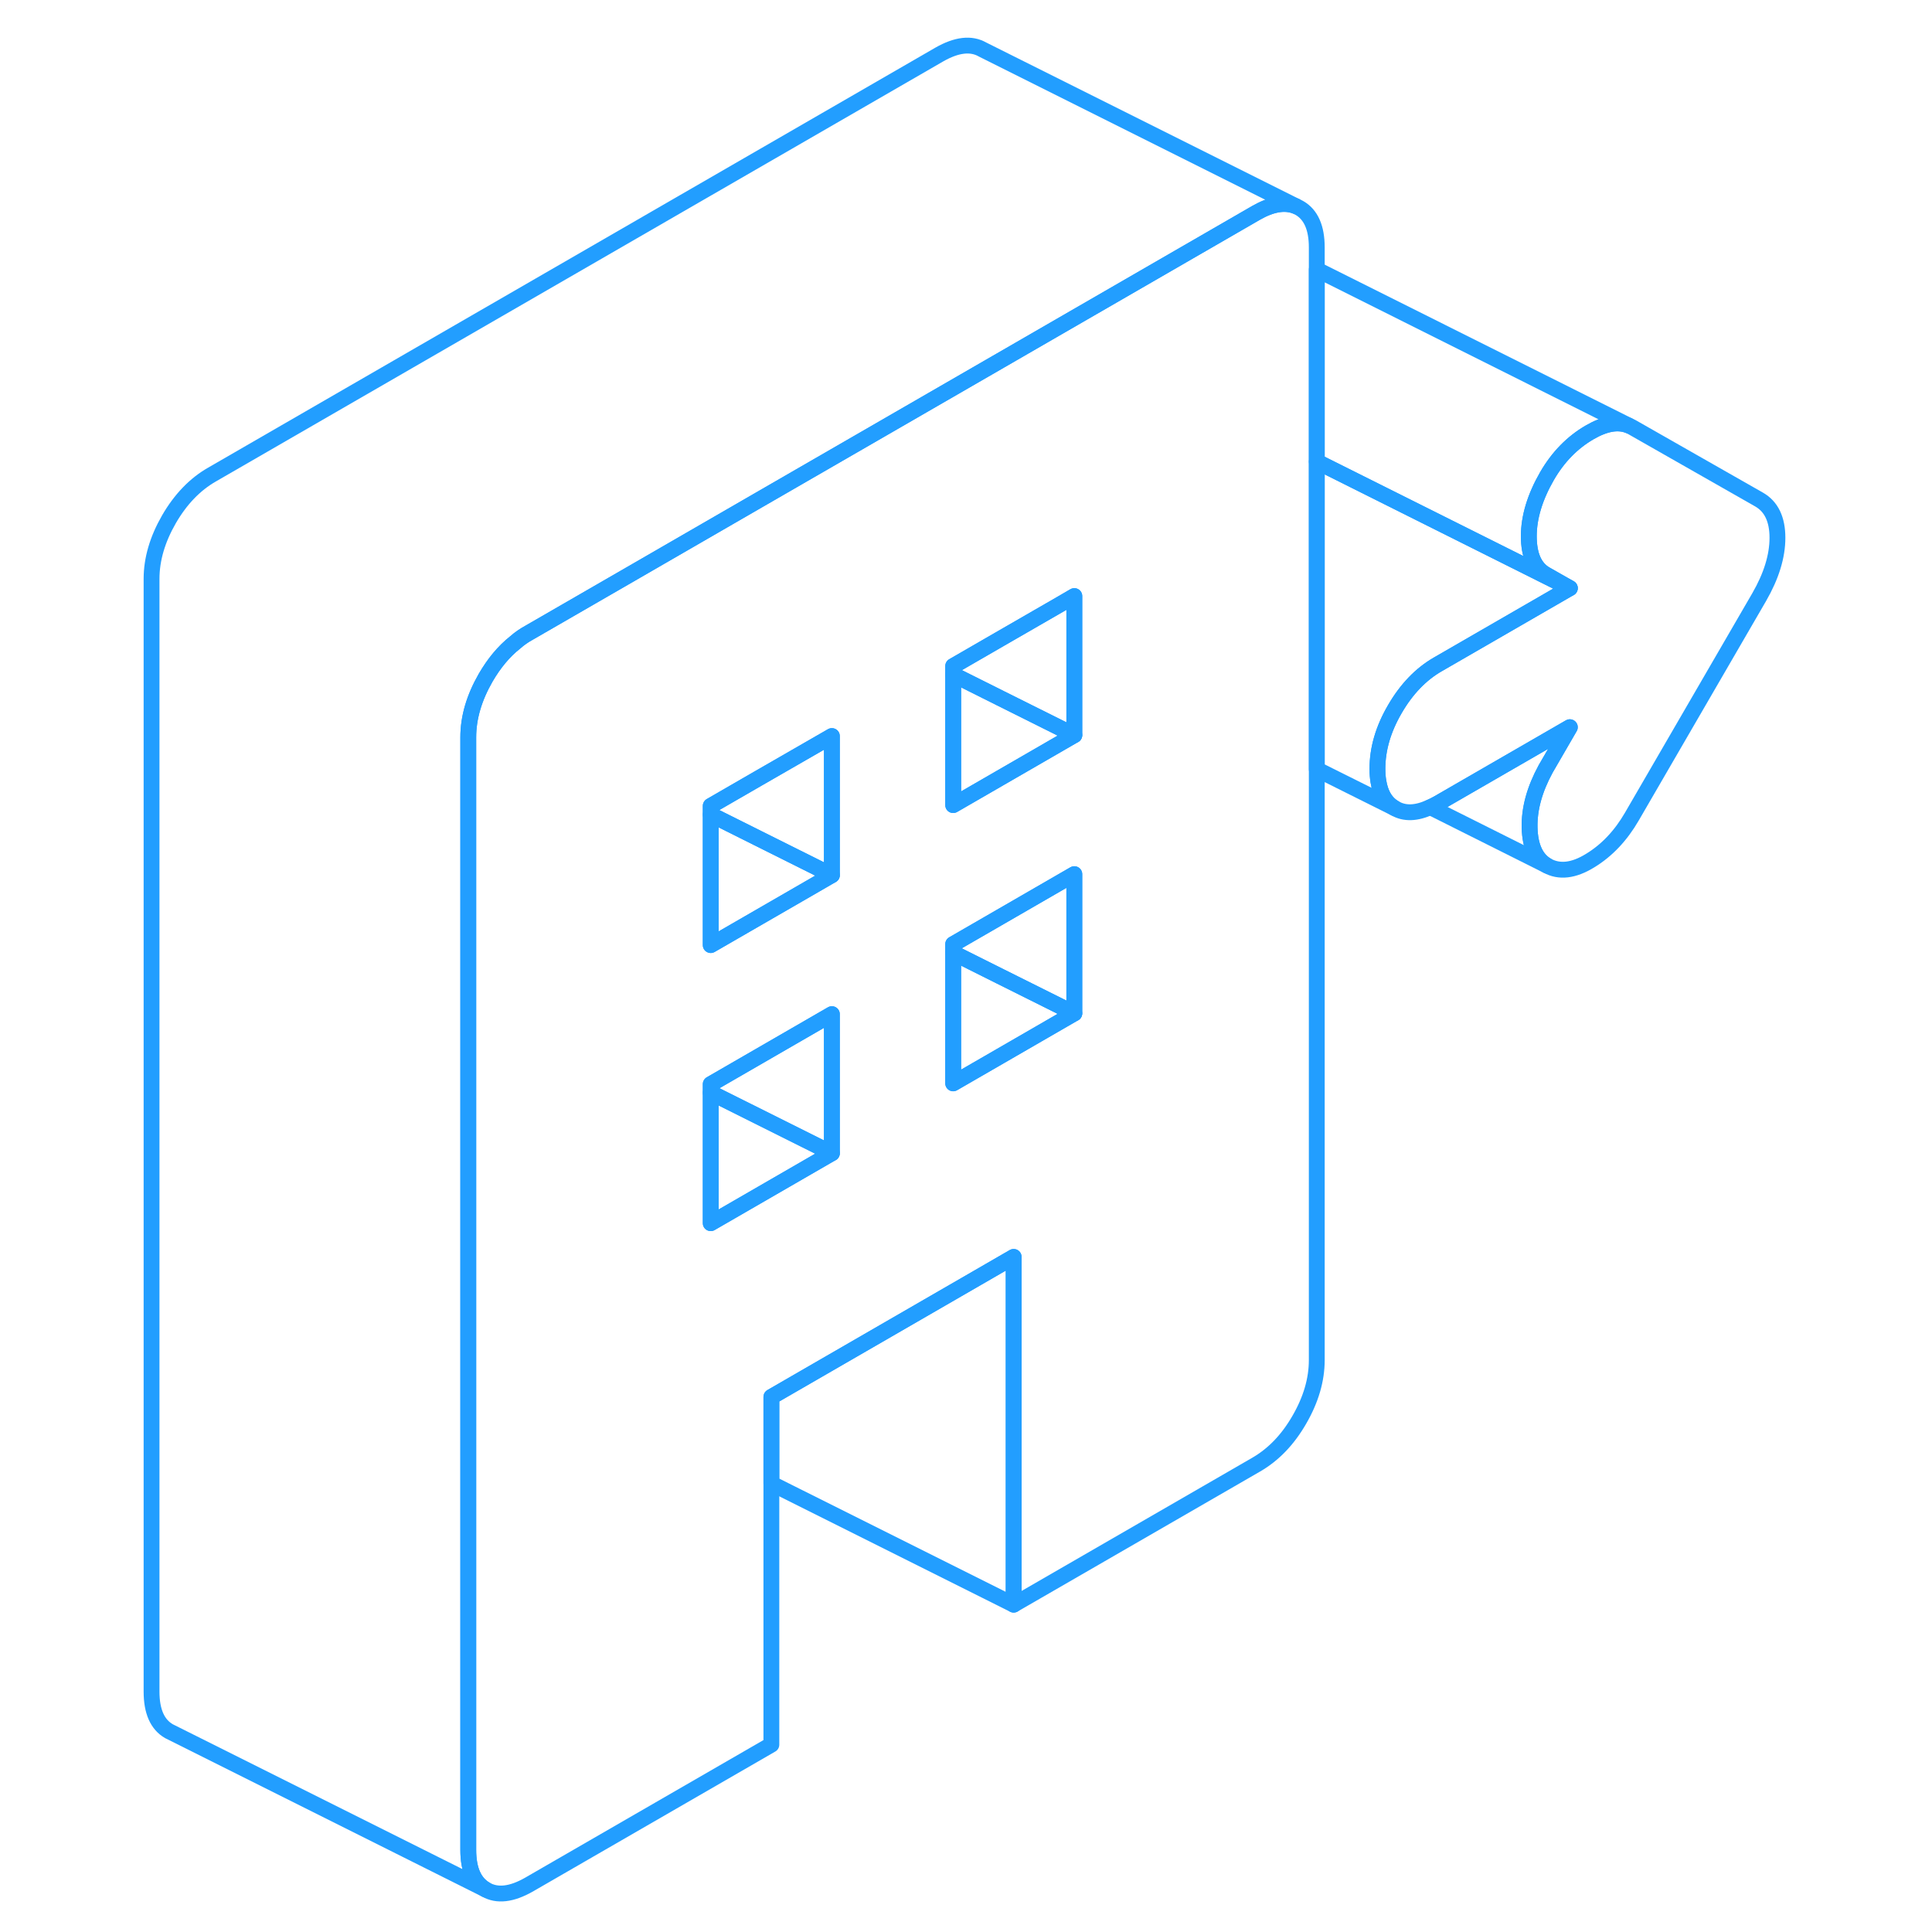 <svg width="48" height="48" viewBox="0 0 108 122" fill="none" xmlns="http://www.w3.org/2000/svg" stroke-width="1px" stroke-linecap="round" stroke-linejoin="round"><path d="M75.05 13.13L74.83 13.02C74.14 12.74 73.3 12.88 72.32 13.44L56.15 22.78L40.84 31.62L33.19 36.04L26.4 39.96C26.09 40.13 25.8 40.33 25.53 40.57C24.81 41.14 24.2 41.88 23.67 42.79C22.94 44.06 22.57 45.31 22.57 46.56V116.82C22.57 118.07 22.94 118.9 23.67 119.32C24.4 119.74 25.31 119.63 26.4 119.01L41.71 110.17V88.21L54 81.11L57.01 79.37V101.33L72.32 92.49C73.41 91.86 74.32 90.92 75.05 89.65C75.78 88.39 76.15 87.13 76.15 85.89V15.62C76.15 14.38 75.78 13.55 75.05 13.13ZM45.53 72.82L37.88 77.24V68.46L45.53 64.04V72.82ZM45.53 55.26L44.53 55.84L37.88 59.68V50.89L40.84 49.18L45.53 46.48V55.26ZM60.84 63.99L56.15 66.7L53.19 68.41V59.62L56.15 57.91L60.84 55.2V63.99ZM60.84 46.42L56.15 49.13L53.19 50.84V42.06L56.15 40.35L60 38.13L60.84 37.64V46.42Z" stroke="#229EFF" stroke-linejoin="round"/><path d="M60.84 63.99L56.15 66.7L53.19 68.41V60.17L56.15 61.65L60.84 63.99Z" stroke="#229EFF" stroke-linejoin="round"/><path d="M60.84 55.2V63.99L56.15 61.65L53.19 60.17V59.62L56.15 57.91L60.84 55.2Z" stroke="#229EFF" stroke-linejoin="round"/><path d="M105.24 33.96C105.24 35.13 104.851 36.38 104.091 37.7L96.05 51.56C95.35 52.77 94.471 53.7 93.421 54.34C92.371 54.99 91.461 55.09 90.691 54.66C89.991 54.26 89.621 53.46 89.591 52.27C89.561 51.08 89.901 49.85 90.601 48.56L92.131 45.92L83.8 50.73C83.641 50.82 83.481 50.9 83.321 50.97H83.311C82.441 51.37 81.701 51.4 81.081 51.04C80.511 50.72 80.171 50.15 80.04 49.34C80.001 49.09 79.981 48.84 79.981 48.55C79.981 47.3 80.341 46.05 81.081 44.78C81.811 43.52 82.721 42.57 83.8 41.95L92.131 37.14L90.601 36.27C89.901 35.87 89.54 35.06 89.54 33.86C89.54 32.66 89.931 31.38 90.691 30.06C91.391 28.85 92.291 27.94 93.371 27.31C94.351 26.74 95.171 26.6 95.841 26.87L96.05 26.97L104.091 31.55C104.851 31.99 105.24 32.79 105.24 33.96Z" stroke="#229EFF" stroke-linejoin="round"/><path d="M37.881 69V77.24L45.531 72.82L37.881 69Z" stroke="#229EFF" stroke-linejoin="round"/><path d="M45.531 55.26L44.531 55.84L37.881 59.679V51.44L40.841 52.919L45.531 55.26Z" stroke="#229EFF" stroke-linejoin="round"/><path d="M45.531 46.48V55.26L40.841 52.919L37.881 51.44V50.889L40.841 49.179L45.531 46.48Z" stroke="#229EFF" stroke-linejoin="round"/><path d="M60.841 46.42L56.151 49.13L53.191 50.84V42.6L56.151 44.08L60.841 46.42Z" stroke="#229EFF" stroke-linejoin="round"/><path d="M60.841 37.64V46.42L56.151 44.08L53.191 42.6V42.06L56.151 40.35L60.001 38.13L60.841 37.64Z" stroke="#229EFF" stroke-linejoin="round"/><path d="M74.83 13.02C74.14 12.74 73.3 12.88 72.32 13.44L56.15 22.78L40.84 31.62L33.19 36.04L26.4 39.96C26.09 40.13 25.8 40.33 25.53 40.57C24.81 41.14 24.2 41.88 23.67 42.79C22.94 44.06 22.57 45.31 22.57 46.56V116.82C22.57 118.07 22.94 118.9 23.67 119.32L3.89 109.43L3.67 109.32C2.94 108.9 2.57 108.07 2.57 106.82V36.56C2.57 35.31 2.94 34.06 3.67 32.79C4.4 31.53 5.31 30.58 6.4 29.96L52.32 3.44C53.41 2.82 54.32 2.71 55.05 3.13L74.83 13.02Z" stroke="#229EFF" stroke-linejoin="round"/><path d="M95.84 26.869C95.17 26.599 94.35 26.739 93.37 27.309C92.29 27.939 91.39 28.849 90.69 30.059C89.93 31.38 89.54 32.65 89.54 33.859C89.54 35.069 89.9 35.87 90.6 36.27L92.13 37.139L76.15 29.149V17.02L95.84 26.869Z" stroke="#229EFF" stroke-linejoin="round"/><path d="M92.13 37.139L83.8 41.949C82.72 42.569 81.81 43.519 81.08 44.779C80.34 46.049 79.98 47.299 79.98 48.549C79.98 48.839 80 49.089 80.04 49.329C80.17 50.149 80.51 50.719 81.08 51.039L76.15 48.579V29.149L92.13 37.139Z" stroke="#229EFF" stroke-linejoin="round"/><path d="M90.69 54.66L83.32 50.97C83.48 50.9 83.64 50.82 83.8 50.73L92.13 45.92L90.6 48.56C89.9 49.85 89.56 51.08 89.59 52.27C89.62 53.46 89.99 54.26 90.69 54.66Z" stroke="#229EFF" stroke-linejoin="round"/><path d="M57.011 79.37V101.33L41.711 93.68V88.21L54.001 81.11L57.011 79.37Z" stroke="#229EFF" stroke-linejoin="round"/><path d="M45.531 64.04V72.82L37.881 69V68.46L45.531 64.04Z" stroke="#229EFF" stroke-linejoin="round"/></svg>